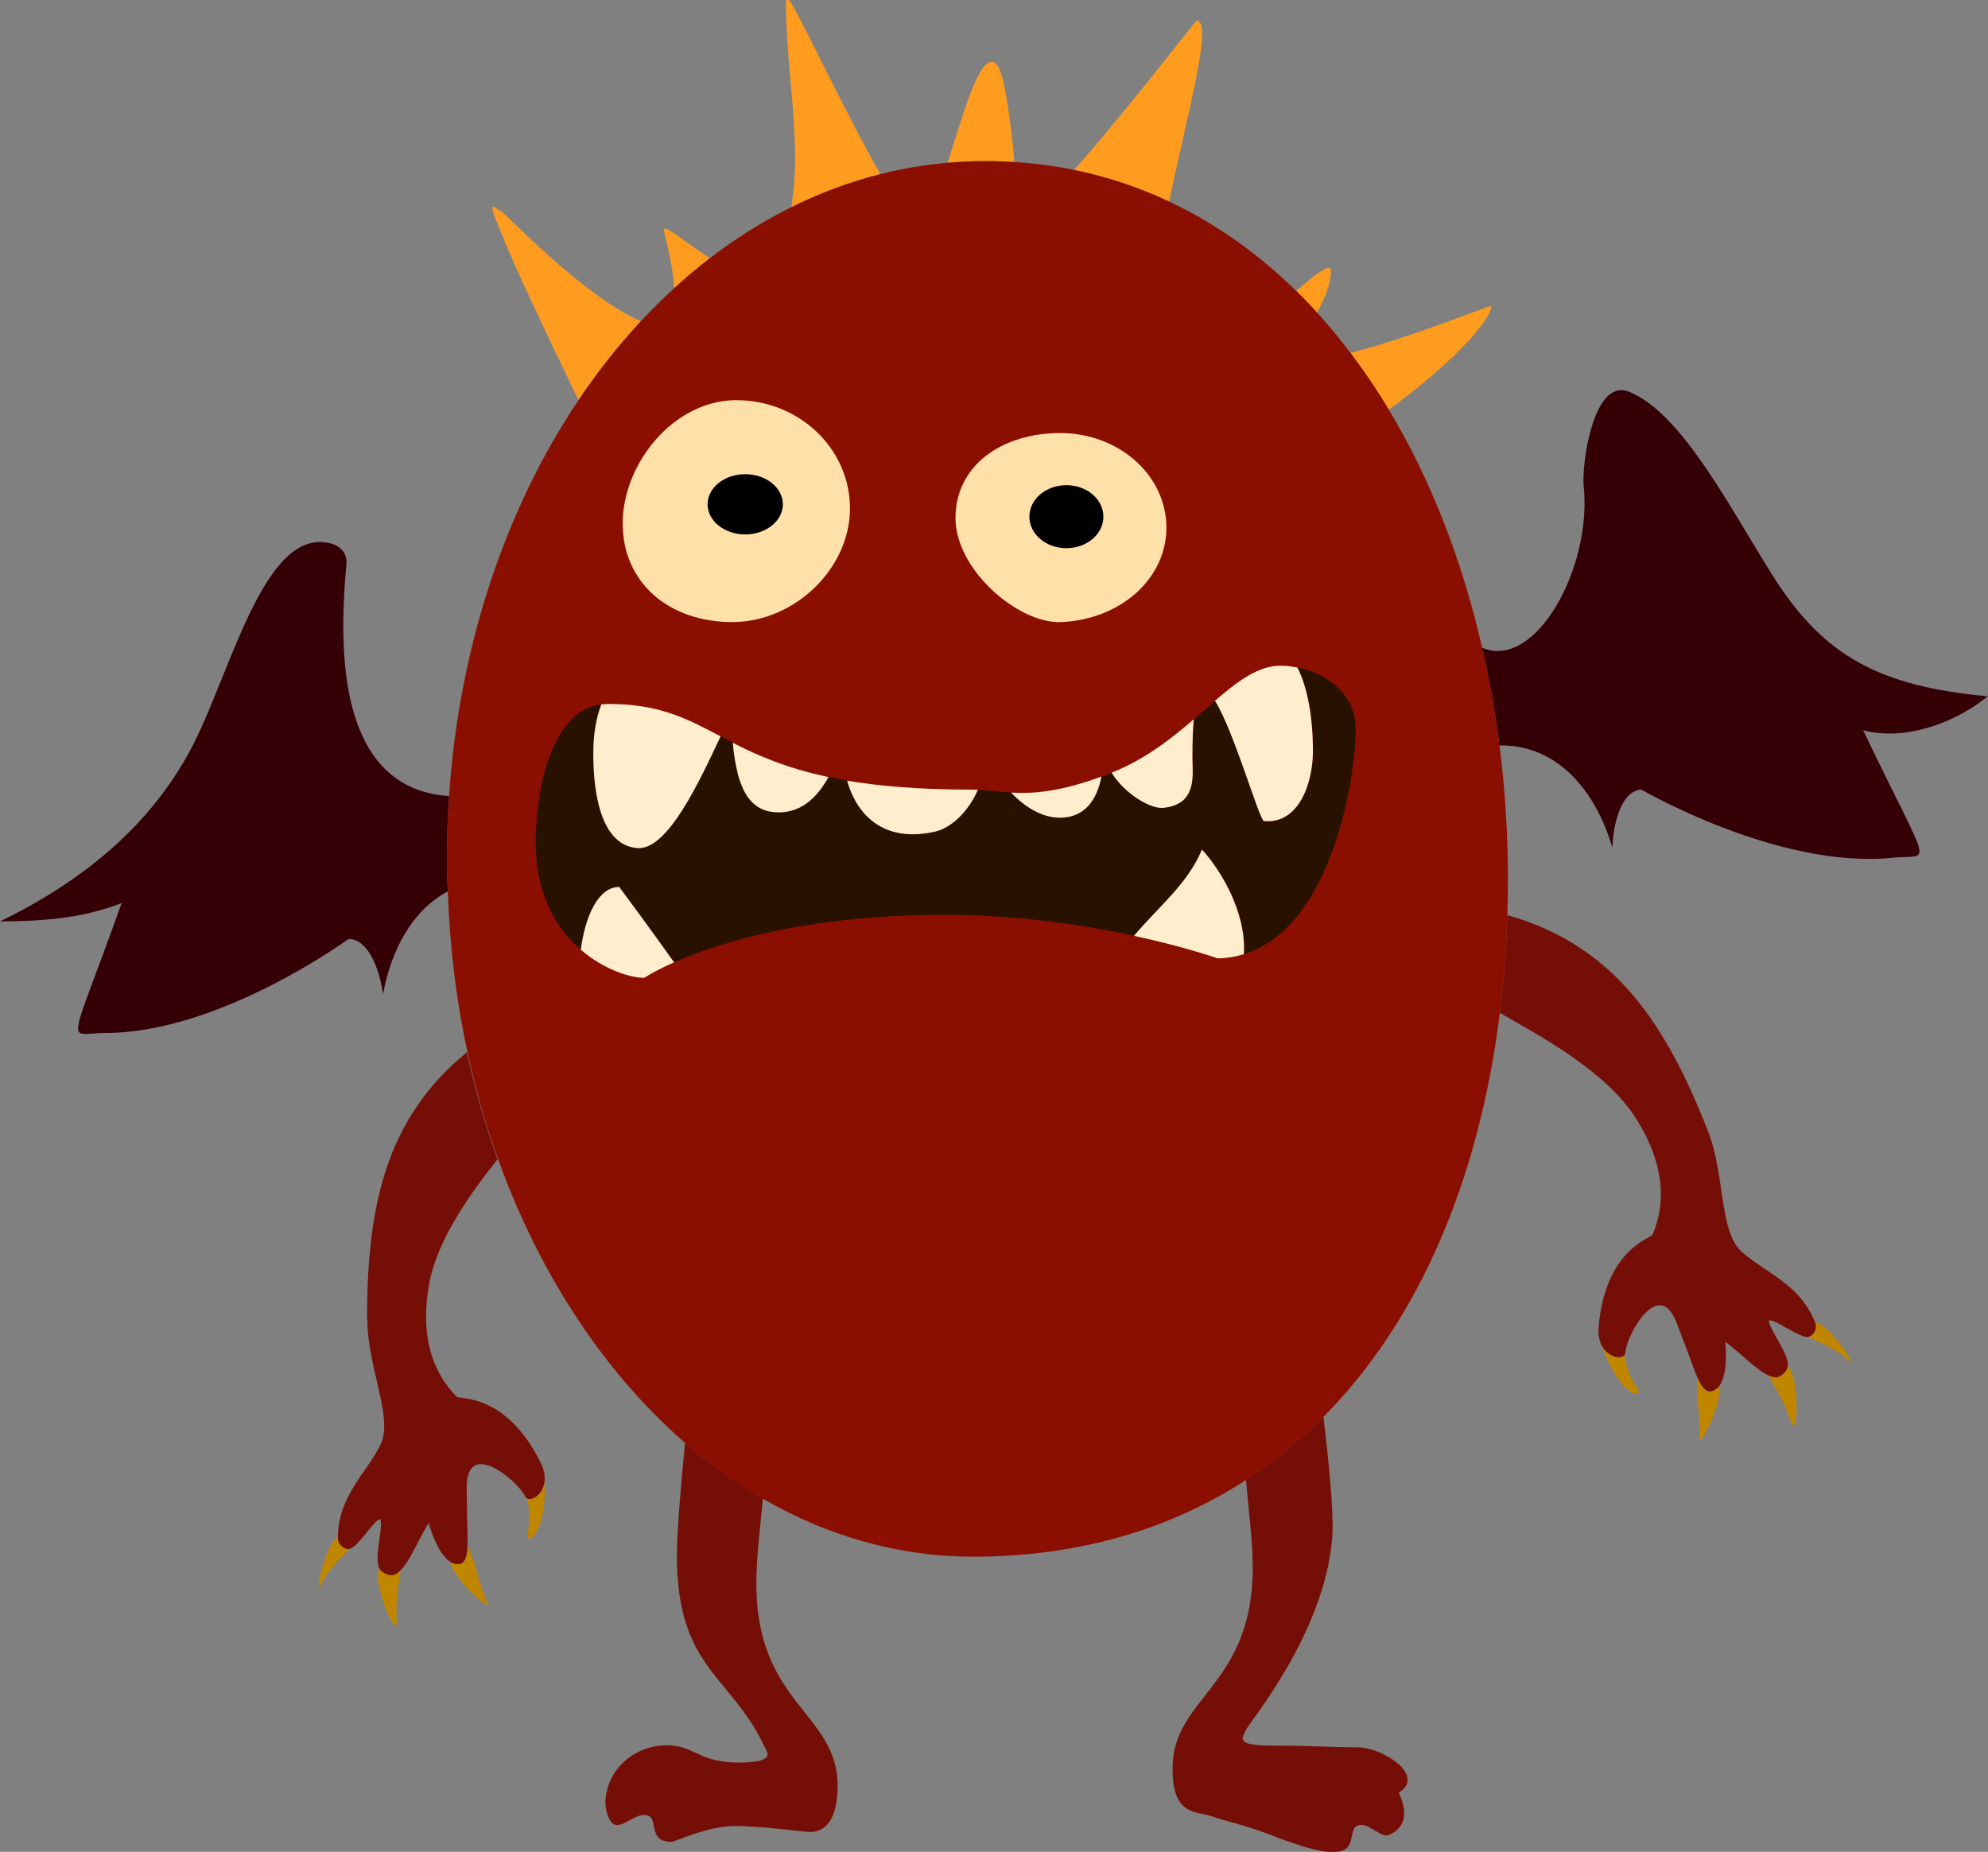 <?xml version="1.0" encoding="UTF-8"?>
<svg id="Layer_2" data-name="Layer 2" xmlns="http://www.w3.org/2000/svg" viewBox="0 0 159.02 148.13">
  <rect x="0" y="0" width="159.02" height="148.13" fill="#808080" stroke="none"/>
  <defs>
    <style>
      .cls-1 {
        fill: #ffe0a8;
      }

      .cls-1, .cls-2, .cls-3, .cls-4, .cls-5, .cls-6, .cls-7, .cls-8, .cls-9 {
        stroke-width: 0px;
      }

      .cls-2 {
        fill: #c18600;
      }

      .cls-3 {
        fill: #ff9c20;
      }

      .cls-4 {
        fill: #291100;
      }

      .cls-6 {
        fill: #750e06;
      }

      .cls-7 {
        fill: #350005;
      }

      .cls-8 {
        fill: #ffeecd;
      }

      .cls-9 {
        fill: #8b0f00;
      }
    </style>
  </defs>
  <g id="Layer_1-2" data-name="Layer 1">
    <g>
      <g>
        <path class="cls-2" d="m27.02,123s0-.01,0-.02c-1.05.59-1.89,4.84-1.38,3.83.78-1.56,1.96-2.45,2.33-2.93-.03,0-.06.02-.08.02-.41,0-.87-.34-.87-.9Z"/>
        <path class="cls-2" d="m31.12,125.97c-.43-.11-.66-.28-.78-.52-.6,1.25,1.43,5.77,1.39,4.35-.07-2.49.15-2.64.29-4.03,0-.04-.01-.07-.05-.11-.27.26-.56.38-.85.31Z"/>
        <path class="cls-2" d="m36.62,125.12c-.21,0-.41-.07-.59-.18.09,1.21,3.42,4.23,2.96,3.27-.7-1.46-.98-3.5-1.59-4.49-.04.88-.22,1.4-.77,1.4Z"/>
        <path class="cls-2" d="m42.13,119.82c.12.38.4,1.5.05,2.81-.28,1.03,1.52.51,1.4-4.09-.15,1.05-1.07,1.58-1.44,1.29Z"/>
      </g>
      <g>
        <path class="cls-2" d="m145.18,105.78s0-.01,0-.02c1.19.16,3.53,3.81,2.69,3.06-1.3-1.17-2.72-1.56-3.24-1.87.03,0,.06,0,.08-.02.38-.15.68-.63.48-1.15Z"/>
        <path class="cls-2" d="m142.45,110.04c.36-.26.51-.5.54-.77,1.01.95.79,5.9.3,4.55-.84-2.34-1.1-2.4-1.75-3.64-.02-.03-.01-.07,0-.12.35.14.66.15.91-.03Z"/>
        <path class="cls-2" d="m137.02,111.27c.2-.08.36-.21.49-.39.36,1.16-1.63,5.19-1.56,4.12.12-1.62-.37-3.61-.16-4.76.36.81.72,1.22,1.23,1.02Z"/>
        <path class="cls-2" d="m129.96,108.36c.03.4.18,1.55.98,2.63.64.86-1.23,1.03-2.8-3.3.52.92,1.57,1.08,1.82.67Z"/>
      </g>
      <path class="cls-6" d="m29.39,105.57c0,3.88,2.12,7.83,1.03,10.03-1.11,2.23-3.38,4.09-3.39,7.39,0,0,0,.01,0,.02,0,.56.46.9.87.9.03,0,.05,0,.08-.02.66-.16,1.86-2.16,2.36-2.36.37-.15-.13,2.24-.13,2.77,0,.1,0,.2,0,.3,0,.35.02.63.14.86.12.23.35.41.78.52.3.08.58-.05.85-.31.83-.77,1.58-2.73,2.31-3.83.3,1.03.9,2.57,1.74,3.1.19.12.39.18.59.18.55,0,.73-.52.77-1.4.04-.83-.04-2-.04-3.38,0-.46-.02-.92-.02-1.38,0-3.98,4.16-.43,4.67.73.03.06.07.11.11.14.38.3,1.3-.24,1.44-1.29.06-.42,0-.91-.27-1.47-2.76-5.65-6.52-5.12-6.74-5.34-2-2-2.96-5.01-2.2-9.08.67-3.57,3.31-7.2,5.46-9.92-.98-2.74-1.81-5.6-2.45-8.56-6.67,5.43-7.99,12.7-7.99,21.41Z"/>
      <path class="cls-6" d="m145.18,105.78s0-.01,0-.02c-1.22-3.07-4-3.96-5.86-5.63-1.83-1.64-1.3-6.1-2.72-9.71-3.29-8.34-7.32-14.76-16.03-17.22-.08,2.67-.29,5.28-.6,7.82,3.02,1.75,8.48,4.59,10.93,8.5,2.2,3.5,2.41,6.66,1.28,9.25-.12.28-3.81,1.17-4.31,7.44-.05.62.08,1.1.28,1.47.52.92,1.57,1.08,1.82.67.03-.05.05-.11.05-.18.05-1.26,2.62-6.09,4.08-2.39.17.43.32.87.49,1.29.51,1.29.86,2.4,1.21,3.16.36.81.72,1.22,1.23,1.02.19-.08.35-.21.49-.39.59-.8.59-2.45.49-3.52,1.08.75,2.49,2.3,3.55,2.72.35.14.66.15.91-.03.36-.26.51-.5.54-.77.03-.25-.06-.53-.19-.85-.04-.09-.07-.19-.11-.28-.19-.49-1.53-2.53-1.14-2.52.54,0,2.39,1.42,3.06,1.33.03,0,.06,0,.08-.02.38-.15.68-.63.48-1.15Z"/>
      <path class="cls-6" d="m54.14,124.39c0,9.17,4.4,9.62,7.07,15.45.14.3.9,1.15-2.12,1.15-3.2,0-3.57-1.38-5.72-1.38-2.94,0-4.94,2.28-4.94,4.59,0,.67.31,1.79.94,1.79.6,0,1.41-.81,2.16-.81,1.34,0,.1,2.15,2.17,2.15.31,0,2.88-1.27,5.13-1.27,1.92,0,5.42.46,5.86.48.36.01,2.31.14,2.31-3.72,0-5.77-6.5-6.52-6.5-16.14,0-2.26.34-4.62.52-6.82-2.18-1.26-4.26-2.75-6.22-4.46-.31,3.09-.65,7.04-.65,8.97Z"/>
      <path class="cls-6" d="m100.21,125.34c0,9.62-6.42,10.36-6.42,16.13,0,3.86,1.91,3.37,3.2,3.84.67.25,2.82.75,4.61,1.45,3.93,1.54,4.81,1.37,5.13,1.37,2.08,0,.84-2.15,2.17-2.15.75,0,1.6,1.03,2.16.81,2.25-.91.79-3.37.83-3.39,2.22-1.37-1.31-3.63-3.29-3.63-2.15,0-3.7-.14-6.9-.14-3.02,0-2.27-.66-2.07-1.2.2-.54,6.32-7.72,6.93-15.4.17-2.09-.33-6.55-.7-9.72-1.89,1.91-3.95,3.6-6.19,5.05.17,2.25.53,4.66.53,6.98Z"/>
      <g>
        <path class="cls-3" d="m40.13,16.93c-.31,0-1.32-1.4-.32,1,.79,1.88.71,2.13,6.46,14.08,1.53-2.28,3.2-4.39,4.99-6.31-4.69-2.05-10.98-8.77-11.13-8.77Z"/>
        <path class="cls-3" d="m95.74,1.64c-.11,0-5.61,7.21-9.83,11.96,2.67.55,5.21,1.4,7.61,2.53,1.32-6.5,3.57-14.41,2.22-14.48Z"/>
        <path class="cls-3" d="m119.31,24.55s0,0,0,0c0-.04-.06-.06-.14-.06-.15,0-6.63,2.61-11.15,3.74,1.09,1.44,2.11,2.95,3.07,4.54,3.71-2.7,7.65-6.28,8.23-8.21Z"/>
        <path class="cls-3" d="m53.11,18.32c-.08.2.64,2.18.82,4.73.92-.84,1.87-1.64,2.84-2.39-1.87-1.25-3.55-2.64-3.66-2.35Z"/>
        <path class="cls-3" d="m63.07,0c-.24,0-.2-.02-.2.34,0,3.93.73,8.23.73,12.37,0,1.37-.11,2.67-.29,3.86,2.28-1.13,4.66-2.02,7.11-2.64C67.42,8.71,63.43,0,63.07,0Z"/>
        <path class="cls-3" d="m105.35,25.01c.57-1.05,1.11-2.22,1.11-3.38,0-.68-1.39.43-2.78,1.65.57.56,1.13,1.14,1.67,1.73Z"/>
        <path class="cls-3" d="m81.13,12.96c-.12-1.84-.4-3.69-.47-4.17-.24-1.63-.57-3.84-1.32-3.84-1.18,0-2.37,4.42-3.54,8.07.66-.06,1.33-.1,2.01-.12,1.13-.03,2.23,0,3.32.06Z"/>
        <g>
          <path class="cls-7" d="m35.92,63.68c-6.96-.46-8.46-7.31-8.46-13.64,0-1.77.12-3.5.26-5.04,0-.02,0-.04,0-.06,0-.82-.67-1.58-2.15-1.58-4.61,0-7.17,10.31-10.01,15.99-3.31,6.61-9,11.18-15.56,14.35,3.4,0,6.57-.24,9.73-1.46-4.31,12.08-4.47,10.39-1.32,10.39,9.2,0,19.46-7.52,19.47-7.52,1.73,0,2.56,2.85,2.76,4.42.64-3.53,2.35-6.73,5.18-8.23-.03-.86-.07-1.72-.07-2.59,0-1.7.06-3.37.17-5.03Z"/>
          <path class="cls-7" d="m159.02,55.7c-8.69-.8-13.12-3.22-17.12-9.5-3.41-5.36-7.32-13.16-11.61-14.87-2.84-1.13-3.79,5.82-3.61,7.58.68,6.51-3.87,14.75-8.13,12.9.58,2.54,1.05,5.15,1.38,7.82,4.66-.1,7.74,3.68,9.05,8.2.03-1.59.57-4.51,2.29-4.68,0,0,11,6.41,20.15,5.46,3.13-.33,3.15,1.37-2.39-10.2,3.27.88,7.31-.53,9.98-2.72Z"/>
          <path class="cls-9" d="m119.94,59.64c-.34-2.66-.8-5.27-1.38-7.82-1.6-7-4.12-13.49-7.48-19.07-.95-1.59-1.98-3.1-3.07-4.54-.85-1.12-1.73-2.19-2.66-3.21-.54-.6-1.1-1.18-1.67-1.73-3.03-2.97-6.42-5.39-10.16-7.15-2.4-1.13-4.94-1.98-7.61-2.53-1.55-.32-3.14-.53-4.78-.63-1.09-.07-2.2-.09-3.32-.06-.67.02-1.34.06-2.01.12-1.83.16-3.63.46-5.39.91-2.45.62-4.83,1.51-7.11,2.64-2.28,1.13-4.46,2.5-6.53,4.09-.97.75-1.92,1.54-2.84,2.39-.92.84-1.81,1.72-2.67,2.65-1.79,1.92-3.46,4.04-4.99,6.31-5.76,8.59-9.53,19.52-10.35,31.67-.11,1.65-.17,3.33-.17,5.03,0,.87.04,1.73.07,2.59.15,4.44.68,8.75,1.57,12.86.64,2.96,1.46,5.82,2.45,8.56,3.34,9.27,8.54,17.12,14.97,22.71,1.97,1.71,4.05,3.2,6.22,4.46,5.14,2.97,10.82,4.63,16.79,4.63,8.5,0,15.81-2.21,21.87-6.15,2.23-1.46,4.3-3.15,6.19-5.05,7.67-7.75,12.44-19.03,14.09-32.28.32-2.54.52-5.15.6-7.82.03-.97.05-1.94.05-2.92,0-3.61-.23-7.17-.67-10.65Z"/>
        </g>
      </g>
      <path class="cls-4" d="m103.79,53.4c.81,1.58,1.24,3.98,1.24,6.7,0,2.52-1.12,5.83-3.91,5.58-.37-.03-2.38-7.15-3.92-9.62-.55.47-1.11.97-1.71,1.48-.07.76-.11,1.74-.11,2.96,0,1.49.44,3.83-2.33,4.12-1.05.11-3.14-1.18-4.13-2.81,0,0,0,0,0,0-.28.11-.54.21-.81.3-.35,1.87-1.34,3.29-3.32,3.29-1.44,0-2.8-.85-3.9-2.01-.97-.05-1.81-.18-2.67-.23-.77,1.75-2.13,3.06-3.46,3.35-4.64,1.03-6.45-2.05-7-4.09-.52-.09-1.01-.18-1.49-.28-.79,1.43-2.03,2.82-3.95,2.82-1.12,0-2.76-.32-3.42-3.6-.13-.66-.23-1.31-.28-1.96-.34-.17-.66-.34-.99-.51-1.6,3.4-4.18,9.1-6.63,8.94-3.29-.22-3.55-5.43-3.55-7.57,0-1.36.17-2.71.64-3.92-4.15.56-5.24,7.23-5.24,11.02,0,4.23,1.68,6.95,3.62,8.62.32-2.62,1.37-5.03,3.07-5.03,0,0,2.55,3.43,4.39,6.03,3.37-1.49,10.39-3.8,21.61-3.8,5.92,0,11.25.82,15.18,1.67,1.9-2.27,4.26-4.11,5.44-6.91,1.83,2.05,3.37,5.11,3.37,7.87,0,.17,0,.34-.02.51,7-2.13,8.93-14.06,8.93-18.02,0-2.82-2.36-4.44-4.62-4.91Z"/>
      <path class="cls-8" d="m80.88,63.4c1.1,1.16,2.47,2.01,3.9,2.01,1.97,0,2.97-1.42,3.32-3.29-3.37,1.24-5.5,1.38-7.22,1.28Z"/>
      <path class="cls-8" d="m58.9,61.38c.66,3.29,2.3,3.6,3.42,3.6,1.93,0,3.16-1.39,3.95-2.82-3.42-.73-5.71-1.75-7.65-2.74.05.65.14,1.3.28,1.96Z"/>
      <path class="cls-8" d="m93.05,64.62c2.77-.29,2.33-2.64,2.33-4.12,0-1.22.04-2.19.11-2.96-1.83,1.57-3.93,3.22-6.57,4.27.99,1.63,3.08,2.92,4.13,2.81Z"/>
      <path class="cls-8" d="m67.76,62.44c.55,2.04,2.36,5.12,7,4.09,1.33-.29,2.7-1.6,3.46-3.35-.22-.01-.43-.02-.66-.02-4.03,0-7.22-.28-9.8-.71Z"/>
      <path class="cls-8" d="m51.01,67.84c2.44.16,5.03-5.54,6.63-8.94-2.65-1.39-4.85-2.59-8.97-2.59-.2,0-.39.02-.57.04-.46,1.21-.64,2.56-.64,3.92,0,2.14.26,7.35,3.55,7.57Z"/>
      <path class="cls-8" d="m97.19,56.06c1.54,2.47,3.55,9.59,3.92,9.62,2.79.25,3.91-3.06,3.91-5.58,0-2.72-.43-5.12-1.24-6.7-.47-.1-.93-.15-1.37-.15-1.76,0-3.39,1.23-5.23,2.81Z"/>
      <path class="cls-8" d="m96.15,67.95c-1.17,2.8-3.54,4.63-5.44,6.91,4.13.89,6.69,1.8,6.69,1.8.74-.01,1.43-.13,2.09-.33.01-.17.02-.34.02-.51,0-2.76-1.53-5.82-3.37-7.87Z"/>
      <path class="cls-8" d="m46.47,75.98c1.89,1.63,4.03,2.24,5.06,2.24,0,0,.78-.53,2.39-1.24-1.84-2.6-4.39-6.03-4.39-6.03-1.7,0-2.74,2.41-3.07,5.03Z"/>
      <path class="cls-1" d="m67.99,40.67c0,4.78-4.4,9.09-9.42,9.09s-8.76-3.11-8.76-7.89,4.07-9.86,9.09-9.86,9.09,3.87,9.09,8.66Z"/>
      <path class="cls-1" d="m93.3,42.2c0,4.18-3.8,7.41-8.49,7.56-3.34.11-8.38-4.15-8.38-8.33s3.69-6.79,8.38-6.79,8.49,3.38,8.49,7.56Z"/>
      <path class="cls-5" d="m62.62,40.34c0,1.33-1.35,2.41-3.01,2.41s-3.01-1.08-3.01-2.41,1.35-2.41,3.01-2.41,3.01,1.08,3.01,2.41Z"/>
      <path class="cls-5" d="m88.26,41.33c0,1.39-1.32,2.52-2.96,2.52s-2.96-1.13-2.96-2.52,1.32-2.52,2.96-2.52,2.96,1.13,2.96,2.52Z"/>
    </g>
  </g>
</svg>